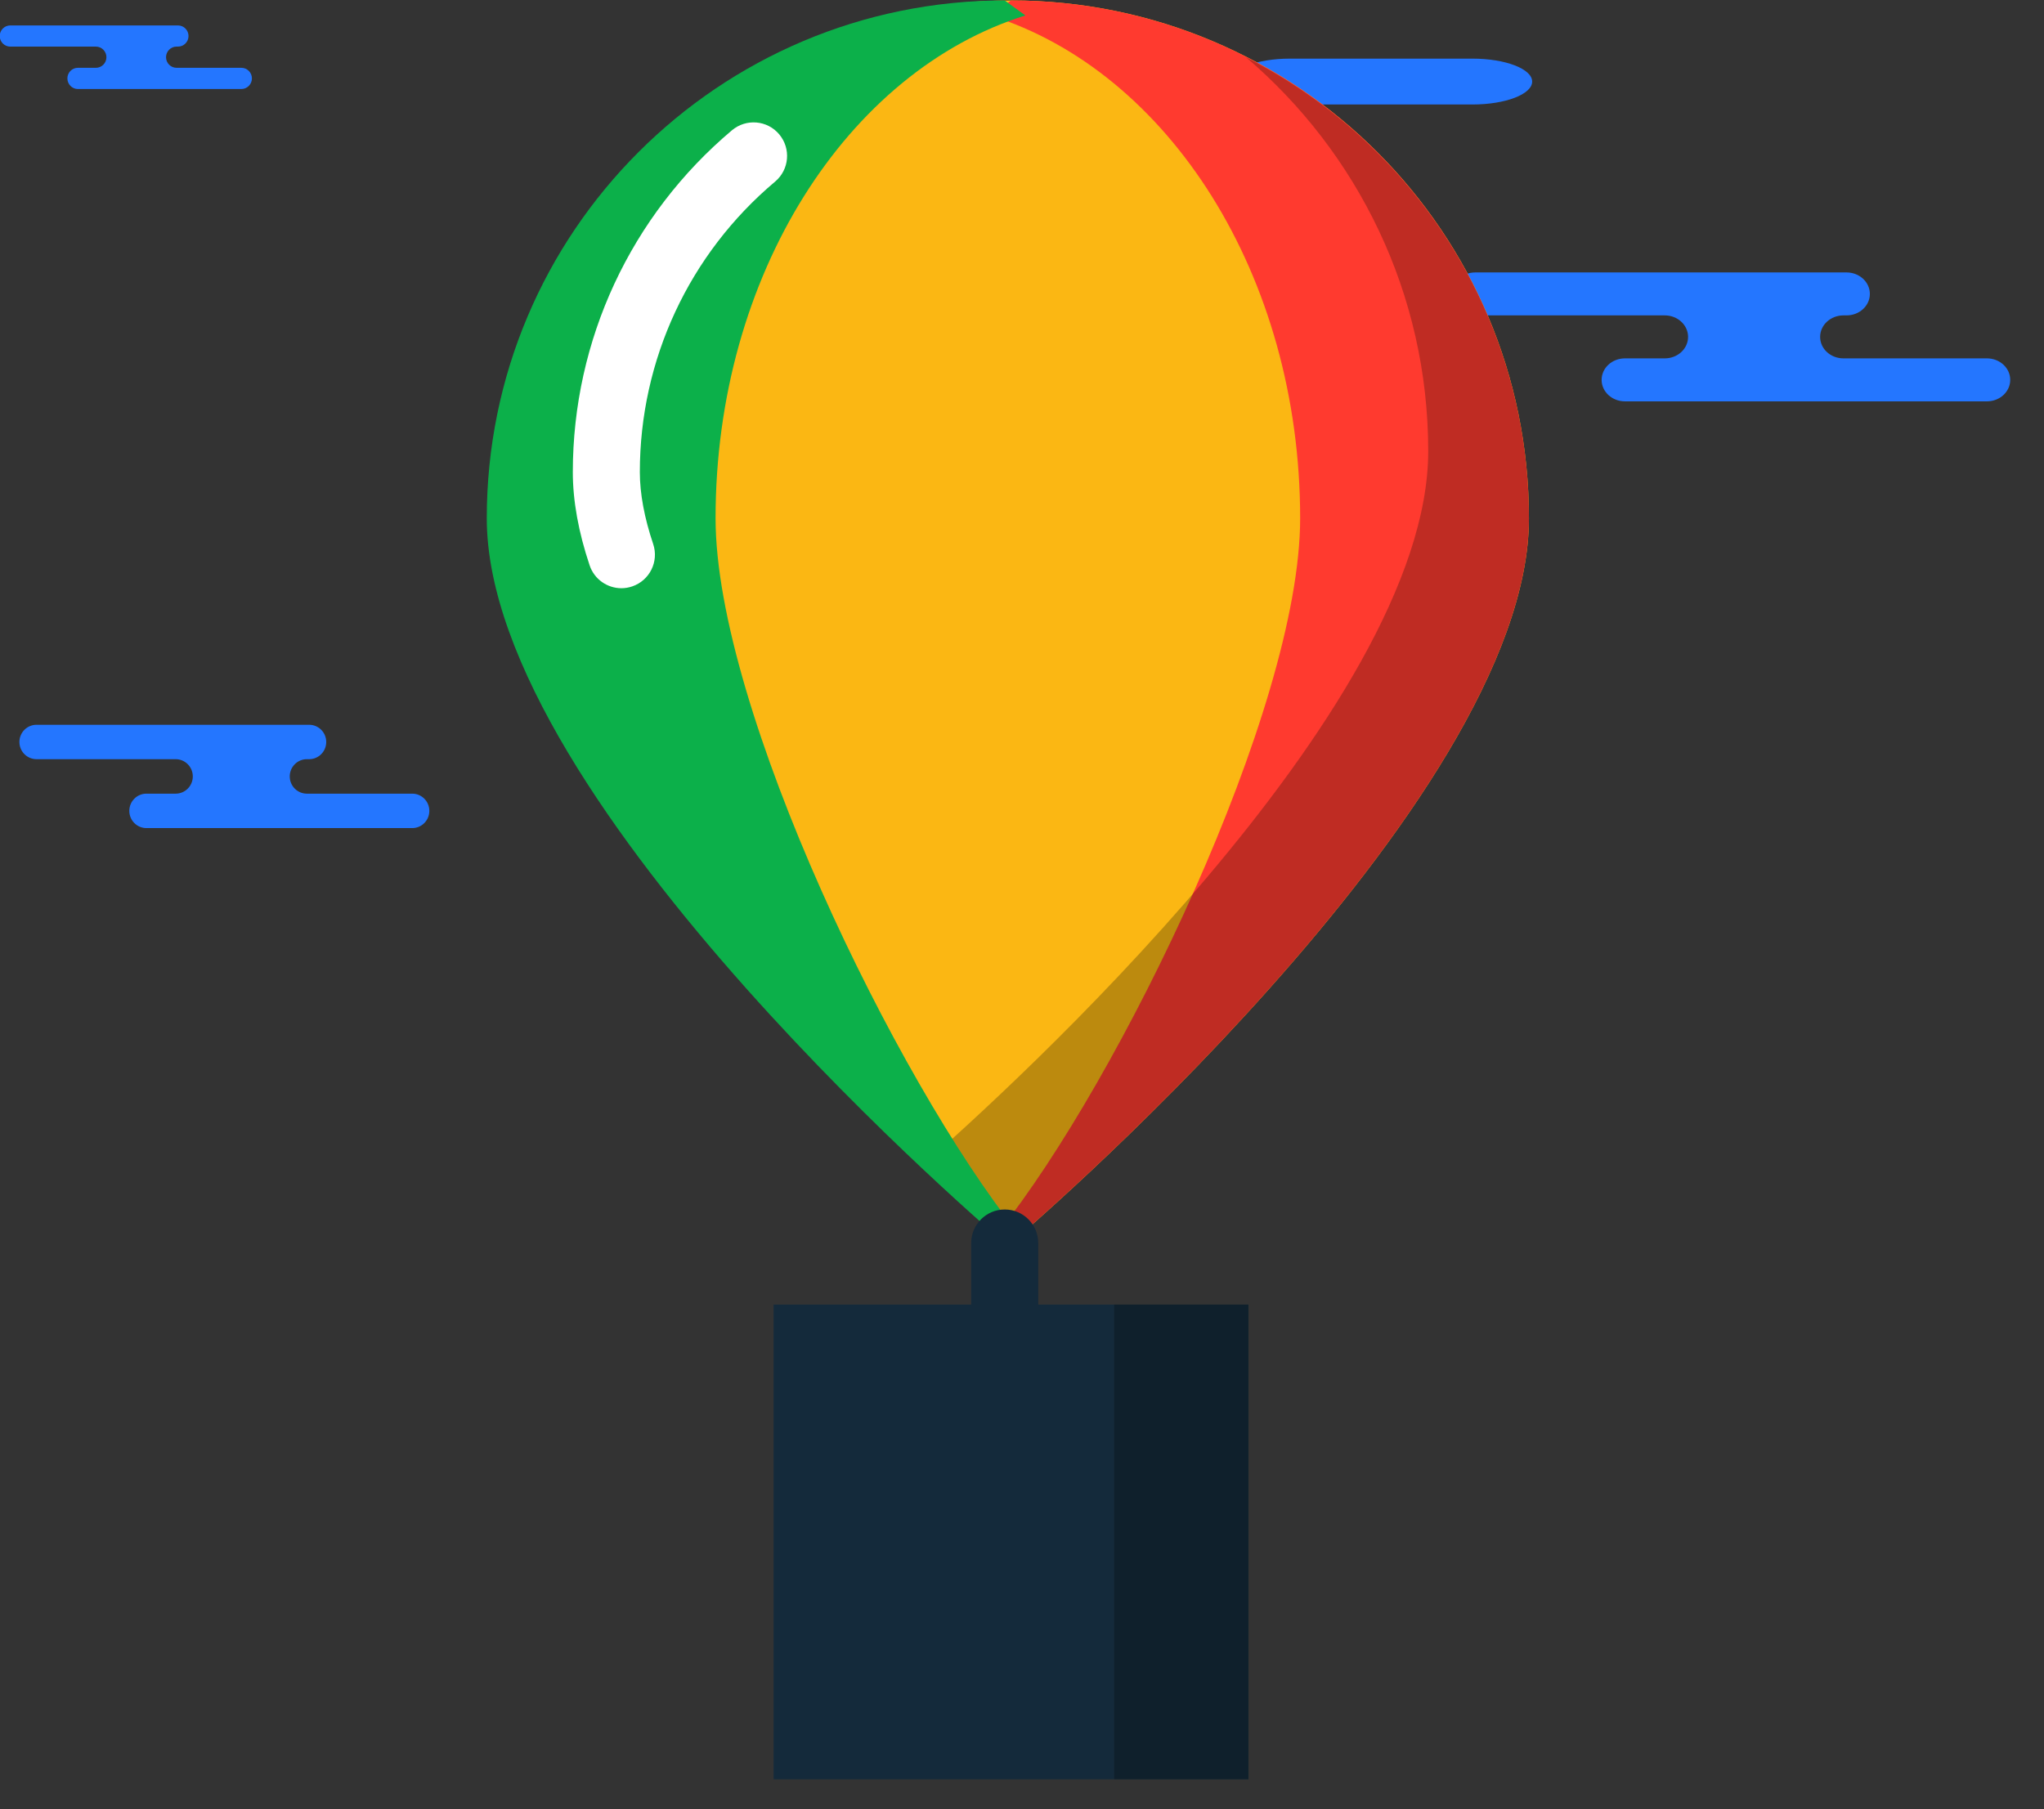 <svg xmlns="http://www.w3.org/2000/svg" xmlns:xlink="http://www.w3.org/1999/xlink" preserveAspectRatio="xMidYMid" width="61" height="54" viewBox="0 0 61 54">
  <rect x="0" y="0" width="61" height="54" fill="#333333" stroke="none"/>
  <defs>
    <style>

      .cls-3 {
        fill: #2476ff;
      }

      .cls-7 {
        fill: #fbb713;
      }

      .cls-8 {
        fill: #ff3a2f;
      }

      .cls-9 {
        fill: #020403;
        opacity: 0.25;
      }

      .cls-10 {
        fill: #0cb04a;
      }

      .cls-11 {
        fill: #ffffff;
      }

      .cls-12 {
        fill: #142a3b;
      }
    </style>
  </defs>
  <g id="group-36svg">
    <path d="M7.764,21.634 C7.764,21.634 9.226,21.634 9.226,21.634 C9.508,21.634 9.736,21.864 9.736,22.147 C9.736,22.431 9.508,22.661 9.226,22.661 C9.226,22.661 9.158,22.661 9.158,22.661 C8.876,22.661 8.647,22.892 8.647,23.175 C8.647,23.460 8.876,23.690 9.158,23.690 C9.158,23.690 12.303,23.690 12.303,23.690 C12.584,23.690 12.813,23.920 12.813,24.204 C12.813,24.488 12.584,24.718 12.303,24.718 C12.303,24.718 8.523,24.718 8.523,24.718 C8.523,24.718 4.370,24.718 4.370,24.718 C4.088,24.718 3.859,24.488 3.859,24.204 C3.859,23.920 4.088,23.690 4.370,23.690 C4.370,23.690 5.243,23.690 5.243,23.690 C5.524,23.690 5.754,23.460 5.754,23.175 C5.754,22.892 5.524,22.661 5.243,22.661 C5.243,22.661 1.090,22.661 1.090,22.661 C0.808,22.661 0.579,22.431 0.579,22.147 C0.579,21.864 0.808,21.634 1.090,21.634 C1.090,21.634 2.071,21.634 2.071,21.634 C2.071,21.634 7.764,21.634 7.764,21.634 Z" id="path-1" class="cls-3" fill-rule="evenodd"/>
    <path d="M4.412,0.759 C4.412,0.759 5.311,0.759 5.311,0.759 C5.485,0.759 5.626,0.901 5.626,1.075 C5.626,1.250 5.485,1.391 5.311,1.391 C5.311,1.391 5.269,1.391 5.269,1.391 C5.096,1.391 4.955,1.533 4.955,1.708 C4.955,1.882 5.096,2.024 5.269,2.024 C5.269,2.024 7.204,2.024 7.204,2.024 C7.377,2.024 7.518,2.165 7.518,2.340 C7.518,2.514 7.377,2.657 7.204,2.657 C7.204,2.657 4.879,2.657 4.879,2.657 C4.879,2.657 2.324,2.657 2.324,2.657 C2.151,2.657 2.011,2.514 2.011,2.340 C2.011,2.165 2.151,2.024 2.324,2.024 C2.324,2.024 2.861,2.024 2.861,2.024 C3.035,2.024 3.176,1.882 3.176,1.708 C3.176,1.533 3.035,1.391 2.861,1.391 C2.861,1.391 0.307,1.391 0.307,1.391 C0.133,1.391 -0.008,1.250 -0.008,1.075 C-0.008,0.901 0.133,0.759 0.307,0.759 C0.307,0.759 0.910,0.759 0.910,0.759 C0.910,0.759 4.412,0.759 4.412,0.759 Z" id="path-2" class="cls-3" fill-rule="evenodd"/>
    <path d="M53.115,8.132 C53.115,8.132 55.107,8.132 55.107,8.132 C55.491,8.132 55.803,8.419 55.803,8.773 C55.803,9.128 55.491,9.414 55.107,9.414 C55.107,9.414 55.015,9.414 55.015,9.414 C54.630,9.414 54.319,9.702 54.319,10.056 C54.319,10.411 54.630,10.697 55.015,10.697 C55.015,10.697 59.297,10.697 59.297,10.697 C59.681,10.697 59.992,10.984 59.992,11.339 C59.992,11.693 59.681,11.980 59.297,11.980 C59.297,11.980 54.150,11.980 54.150,11.980 C54.150,11.980 48.494,11.980 48.494,11.980 C48.109,11.980 47.798,11.693 47.798,11.339 C47.798,10.984 48.109,10.697 48.494,10.697 C48.494,10.697 49.683,10.697 49.683,10.697 C50.066,10.697 50.378,10.411 50.378,10.056 C50.378,9.702 50.066,9.414 49.683,9.414 C49.683,9.414 44.025,9.414 44.025,9.414 C43.642,9.414 43.330,9.128 43.330,8.773 C43.330,8.419 43.642,8.132 44.025,8.132 C44.025,8.132 45.362,8.132 45.362,8.132 C45.362,8.132 53.115,8.132 53.115,8.132 Z" id="path-3" class="cls-3" fill-rule="evenodd"/>
    <path d="M43.945,3.119 C44.928,3.119 45.725,2.813 45.725,2.435 C45.725,2.057 44.928,1.750 43.945,1.750 C43.945,1.750 38.493,1.750 38.493,1.750 C37.511,1.750 36.714,2.057 36.714,2.435 C36.714,2.813 37.511,3.119 38.493,3.119 C38.493,3.119 43.945,3.119 43.945,3.119 Z" id="path-4" class="cls-3" fill-rule="evenodd"/>
    <path d="M45.629,15.470 C45.629,24.006 30.173,37.103 30.173,37.103 C30.173,37.103 14.716,24.006 14.716,15.470 C14.716,6.934 21.636,0.013 30.173,0.013 C38.709,0.013 45.629,6.934 45.629,15.470 Z" id="path-5" class="cls-7" fill-rule="evenodd"/>
    <path d="M30.173,37.103 C30.173,37.103 45.629,24.006 45.629,15.470 C45.629,6.934 38.709,0.013 30.173,0.013 C30.173,0.013 29.556,0.461 29.556,0.461 C34.863,2.121 38.801,8.211 38.801,15.470 C38.801,21.158 33.401,32.261 29.798,36.775 C29.798,36.775 30.173,37.103 30.173,37.103 Z" id="path-6" class="cls-8" fill-rule="evenodd"/>
    <path d="M37.184,1.708 C40.509,4.543 42.623,8.754 42.623,13.467 C42.623,21.181 30.004,32.615 27.572,34.747 C29.121,36.210 30.173,37.103 30.173,37.103 C30.173,37.103 45.629,24.006 45.629,15.470 C45.629,9.460 42.192,4.265 37.184,1.708 Z" id="path-7" class="cls-9" fill-rule="evenodd"/>
    <path d="M29.984,37.103 C29.984,37.103 14.527,24.006 14.527,15.470 C14.527,6.934 21.448,0.013 29.984,0.013 C29.984,0.013 30.602,0.461 30.602,0.461 C25.293,2.121 21.355,8.211 21.355,15.470 C21.355,21.158 26.755,32.261 30.358,36.775 C30.358,36.775 29.984,37.103 29.984,37.103 Z" id="path-8" class="cls-10" fill-rule="evenodd"/>
    <path d="M18.545,17.558 C18.127,17.558 17.737,17.294 17.597,16.876 C17.264,15.886 17.095,14.949 17.095,14.091 C17.095,10.149 18.826,6.430 21.845,3.888 C22.270,3.532 22.899,3.587 23.254,4.009 C23.610,4.432 23.556,5.063 23.134,5.419 C20.566,7.579 19.095,10.741 19.095,14.091 C19.095,14.732 19.229,15.454 19.493,16.238 C19.669,16.762 19.388,17.329 18.864,17.505 C18.758,17.541 18.650,17.558 18.545,17.558 Z" id="path-9" class="cls-11" fill-rule="evenodd"/>
    <path d="M29.984,39.940 C29.432,39.940 28.984,39.492 28.984,38.940 C28.984,38.940 28.984,37.102 28.984,37.102 C28.984,36.551 29.432,36.102 29.984,36.102 C30.537,36.102 30.984,36.551 30.984,37.102 C30.984,37.102 30.984,38.940 30.984,38.940 C30.984,39.492 30.537,39.940 29.984,39.940 Z" id="path-10" class="cls-12" fill-rule="evenodd"/>
    <path d="M37.258,53.110 C37.258,53.110 23.087,53.110 23.087,53.110 C23.087,53.110 23.087,38.940 23.087,38.940 C23.087,38.940 37.258,38.940 37.258,38.940 C37.258,38.940 37.258,53.110 37.258,53.110 Z" id="path-11" class="cls-12" fill-rule="evenodd"/>
    <path d="M33.250,38.940 C33.250,38.940 33.250,53.110 33.250,53.110 C33.250,53.110 37.258,53.110 37.258,53.110 C37.258,53.110 37.258,38.940 37.258,38.940 C37.258,38.940 33.250,38.940 33.250,38.940 Z" id="path-12" class="cls-9" fill-rule="evenodd"/>
  </g>
</svg>
